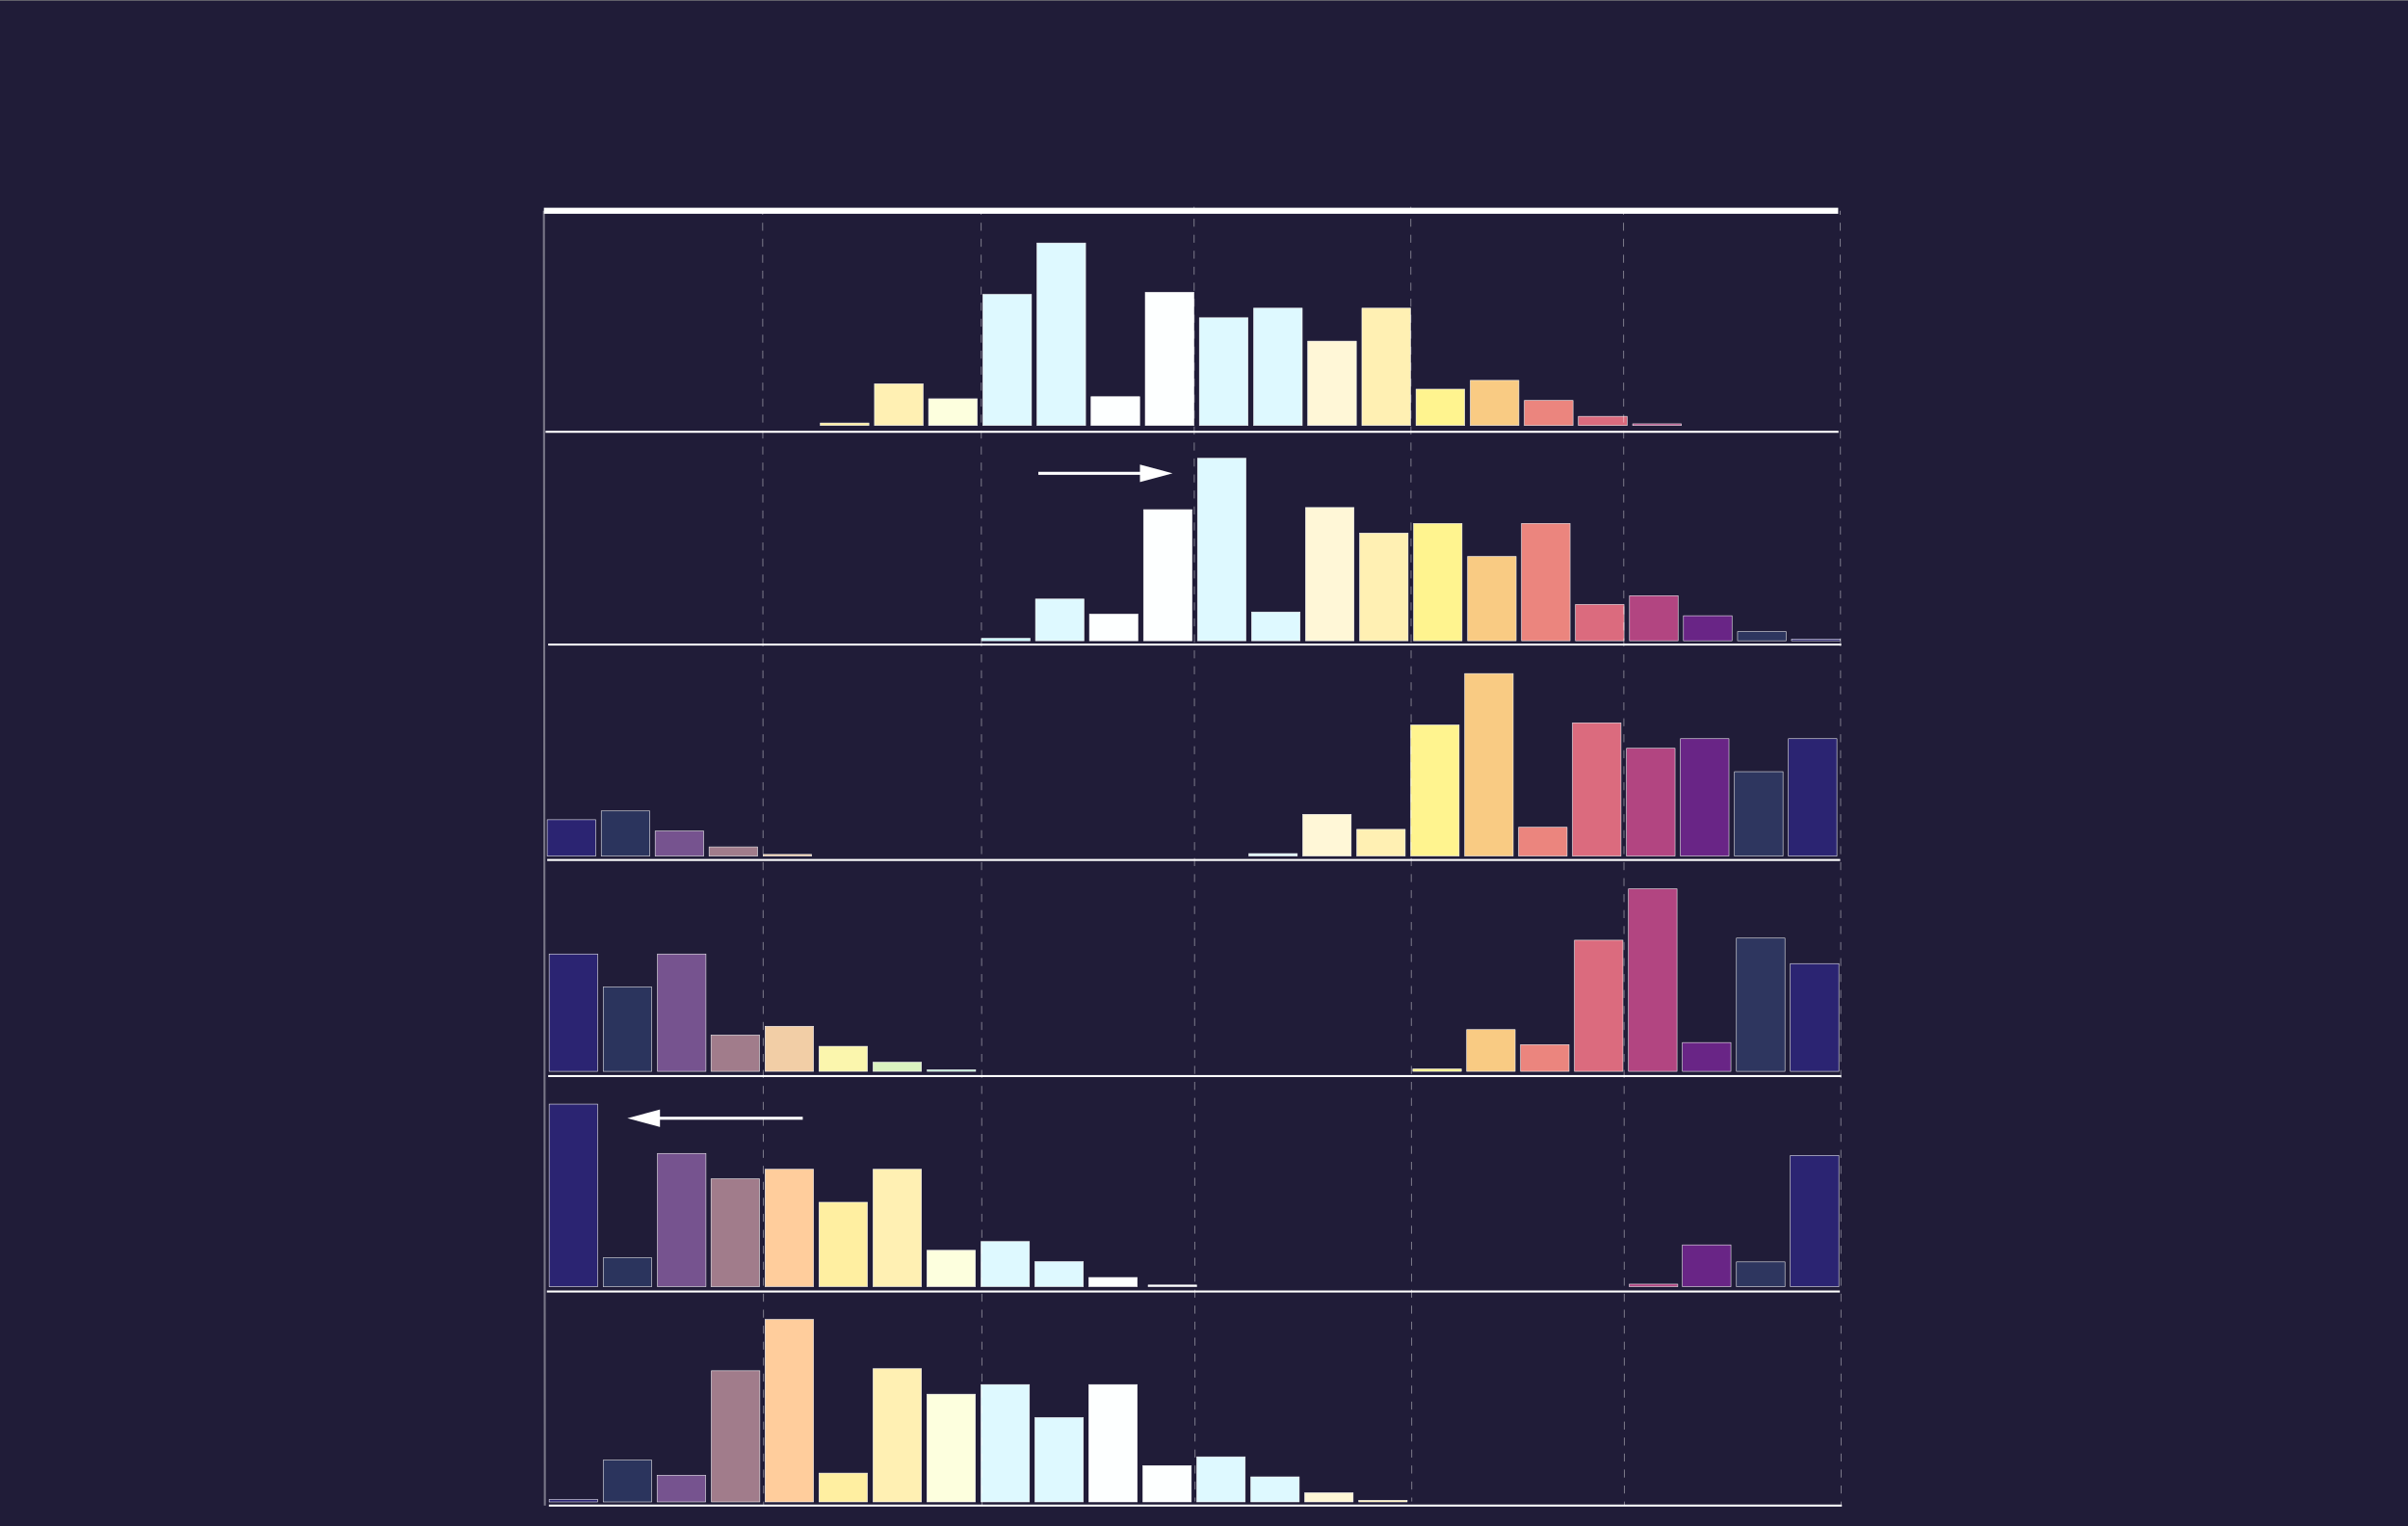 <?xml version="1.0" encoding="utf-8"?>
<!-- Generator: Adobe Illustrator 24.0.0, SVG Export Plug-In . SVG Version: 6.00 Build 0)  -->
<svg version="1.2" baseProfile="tiny" id="g-ridgehisto-_1_-desktop-img" xmlns="http://www.w3.org/2000/svg" xmlns:xlink="http://www.w3.org/1999/xlink"
	 x="0px" y="0px" viewBox="0 0 1200 760.462" xml:space="preserve">
<rect x="0" y="0" width="1200" height="760.462" fill="#808080" stroke="none"/>
<g>
	<rect x="-0.05" y="0.329" fill="#201C38" width="1200.093" height="761.53"/>
	
		<rect x="813.623" y="211.172" fill="#B24581" stroke="#FFFFFF" stroke-width="0.25" stroke-miterlimit="10" width="24.262" height="0.832"/>
	
		<rect x="408.761" y="210.756" fill="#FFEFA1" stroke="#FFFFFF" stroke-width="0.25" stroke-miterlimit="10" width="24.263" height="1.247"/>
	
		<rect x="435.79" y="191.194" fill="#FFF0B3" stroke="#FFFFFF" stroke-width="0.25" stroke-miterlimit="10" width="24.263" height="20.81"/>
	
		<rect x="462.748" y="198.684" fill="#FDFFDE" stroke="#FFFFFF" stroke-width="0.25" stroke-miterlimit="10" width="24.263" height="13.32"/>
	
		<rect x="489.775" y="146.652" fill="#DEF9FF" stroke="#FFFFFF" stroke-width="0.25" stroke-miterlimit="10" width="24.263" height="65.351"/>
	
		<rect x="516.734" y="121.055" fill="#DEF9FF" stroke="#FFFFFF" stroke-width="0.25" stroke-miterlimit="10" width="24.263" height="90.949"/>
	
		<rect x="543.692" y="197.643" fill="#FDFFFF" stroke="#FFFFFF" stroke-width="0.25" stroke-miterlimit="10" width="24.263" height="14.361"/>
	
		<rect x="570.719" y="145.617" fill="#FDFFFF" stroke="#FFFFFF" stroke-width="0.25" stroke-miterlimit="10" width="24.263" height="66.387"/>
	
		<rect x="597.678" y="158.31" fill="#DEF9FF" stroke="#FFFFFF" stroke-width="0.25" stroke-miterlimit="10" width="24.263" height="53.694"/>
	
		<rect x="624.705" y="153.523" fill="#DEF9FF" stroke="#FFFFFF" stroke-width="0.25" stroke-miterlimit="10" width="24.265" height="58.481"/>
	
		<rect x="651.663" y="169.962" fill="#FFF7D7" stroke="#FFFFFF" stroke-width="0.25" stroke-miterlimit="10" width="24.263" height="42.042"/>
	
		<rect x="678.692" y="153.523" fill="#FFF0B3" stroke="#FFFFFF" stroke-width="0.25" stroke-miterlimit="10" width="24.263" height="58.481"/>
	
		<rect x="705.65" y="193.897" fill="#FFF48F" stroke="#FFFFFF" stroke-width="0.25" stroke-miterlimit="10" width="24.265" height="18.107"/>
	
		<rect x="732.678" y="189.526" fill="#F9CB83" stroke="#FFFFFF" stroke-width="0.25" stroke-miterlimit="10" width="24.263" height="22.478"/>
	
		<rect x="759.637" y="199.515" fill="#EB857E" stroke="#FFFFFF" stroke-width="0.25" stroke-miterlimit="10" width="24.263" height="12.489"/>
	
		<rect x="786.595" y="207.427" fill="#DB6B7E" stroke="#FFFFFF" stroke-width="0.25" stroke-miterlimit="10" width="24.263" height="4.576"/>
	
		<rect x="489.152" y="318.02" fill="#CAF8FF" stroke="#FFFFFF" stroke-width="0.25" stroke-miterlimit="10" width="24.193" height="1.247"/>
	
		<rect x="516.033" y="298.457" fill="#DEF9FF" stroke="#FFFFFF" stroke-width="0.25" stroke-miterlimit="10" width="24.193" height="20.81"/>
	
		<rect x="542.914" y="305.948" fill="#FDFFFF" stroke="#FFFFFF" stroke-width="0.25" stroke-miterlimit="10" width="24.193" height="13.32"/>
	
		<rect x="569.864" y="253.916" fill="#FDFFFF" stroke="#FFFFFF" stroke-width="0.25" stroke-miterlimit="10" width="24.193" height="65.351"/>
	
		<rect x="596.745" y="228.319" fill="#DEF9FF" stroke="#FFFFFF" stroke-width="0.25" stroke-miterlimit="10" width="24.193" height="90.948"/>
	
		<rect x="623.695" y="304.906" fill="#DEF9FF" stroke="#FFFFFF" stroke-width="0.25" stroke-miterlimit="10" width="24.193" height="14.361"/>
	
		<rect x="650.574" y="252.88" fill="#FFF7D7" stroke="#FFFFFF" stroke-width="0.25" stroke-miterlimit="10" width="24.193" height="66.387"/>
	
		<rect x="677.525" y="265.574" fill="#FFF0B3" stroke="#FFFFFF" stroke-width="0.25" stroke-miterlimit="10" width="24.193" height="53.694"/>
	
		<rect x="704.406" y="260.787" fill="#FFF48F" stroke="#FFFFFF" stroke-width="0.25" stroke-miterlimit="10" width="24.193" height="58.481"/>
	
		<rect x="731.357" y="277.226" fill="#F9CB83" stroke="#FFFFFF" stroke-width="0.25" stroke-miterlimit="10" width="24.191" height="42.042"/>
	
		<rect x="758.236" y="260.787" fill="#EB857E" stroke="#FFFFFF" stroke-width="0.25" stroke-miterlimit="10" width="24.193" height="58.481"/>
	
		<rect x="785.118" y="301.161" fill="#DB6B7E" stroke="#FFFFFF" stroke-width="0.25" stroke-miterlimit="10" width="24.193" height="18.107"/>
	
		<rect x="812.067" y="296.789" fill="#B24581" stroke="#FFFFFF" stroke-width="0.25" stroke-miterlimit="10" width="24.193" height="22.478"/>
	
		<rect x="838.948" y="306.778" fill="#692586" stroke="#FFFFFF" stroke-width="0.25" stroke-miterlimit="10" width="24.193" height="12.489"/>
	
		<rect x="865.898" y="314.691" fill="#2E365F" stroke="#FFFFFF" stroke-width="0.25" stroke-miterlimit="10" width="24.193" height="4.576"/>
	
		<rect x="892.777" y="318.436" fill="#2B2472" stroke="#FFFFFF" stroke-width="0.25" stroke-miterlimit="10" width="24.193" height="0.831"/>
	
		<rect x="462.037" y="532.967" fill="#B6E7CF" stroke="#FFFFFF" stroke-width="0.25" stroke-miterlimit="10" width="24.177" height="0.829"/>
	
		<rect x="704.079" y="532.549" fill="#FFF48F" stroke="#FFFFFF" stroke-width="0.25" stroke-miterlimit="10" width="24.177" height="1.247"/>
	
		<rect x="273.663" y="475.315" fill="#2B2472" stroke="#FFFFFF" stroke-width="0.25" stroke-miterlimit="10" width="24.177" height="58.481"/>
	
		<rect x="300.594" y="491.754" fill="#2B345D" stroke="#FFFFFF" stroke-width="0.25" stroke-miterlimit="10" width="24.177" height="42.043"/>
	
		<rect x="327.625" y="475.315" fill="#76538F" stroke="#FFFFFF" stroke-width="0.25" stroke-miterlimit="10" width="24.177" height="58.481"/>
	
		<rect x="354.321" y="515.69" fill="#A17C8B" stroke="#FFFFFF" stroke-width="0.25" stroke-miterlimit="10" width="24.177" height="18.107"/>
	
		<rect x="381.253" y="511.318" fill="#F2CEA6" stroke="#FFFFFF" stroke-width="0.25" stroke-miterlimit="10" width="24.177" height="22.478"/>
	
		<rect x="408.116" y="521.307" fill="#FBF6AD" stroke="#FFFFFF" stroke-width="0.25" stroke-miterlimit="10" width="24.177" height="12.489"/>
	
		<rect x="435.047" y="529.221" fill="#DAF3C0" stroke="#FFFFFF" stroke-width="0.25" stroke-miterlimit="10" width="24.177" height="4.576"/>
	
		<rect x="730.885" y="512.986" fill="#F9CB83" stroke="#FFFFFF" stroke-width="0.25" stroke-miterlimit="10" width="24.179" height="20.81"/>
	
		<rect x="757.747" y="520.476" fill="#EB857E" stroke="#FFFFFF" stroke-width="0.25" stroke-miterlimit="10" width="24.176" height="13.32"/>
	
		<rect x="784.61" y="468.444" fill="#DB6B7E" stroke="#FFFFFF" stroke-width="0.25" stroke-miterlimit="10" width="24.177" height="65.352"/>
	
		<rect x="811.544" y="442.847" fill="#B24581" stroke="#FFFFFF" stroke-width="0.25" stroke-miterlimit="10" width="24.177" height="90.95"/>
	
		<rect x="838.405" y="519.435" fill="#692586" stroke="#FFFFFF" stroke-width="0.25" stroke-miterlimit="10" width="24.179" height="14.361"/>
	
		<rect x="865.337" y="467.408" fill="#2E365F" stroke="#FFFFFF" stroke-width="0.25" stroke-miterlimit="10" width="24.177" height="66.388"/>
	
		<rect x="892.201" y="480.102" fill="#2B2472" stroke="#FFFFFF" stroke-width="0.25" stroke-miterlimit="10" width="24.179" height="53.694"/>
	
		<rect x="572.161" y="640.23" fill="#FDFFFF" stroke="#FFFFFF" stroke-width="0.25" stroke-miterlimit="10" width="24.177" height="0.831"/>
	
		<rect x="811.93" y="639.813" fill="#B24581" stroke="#FFFFFF" stroke-width="0.25" stroke-miterlimit="10" width="24.177" height="1.247"/>
	
		<rect x="273.663" y="550.11" fill="#2B2472" stroke="#FFFFFF" stroke-width="0.25" stroke-miterlimit="10" width="24.177" height="90.95"/>
	
		<rect x="300.594" y="626.699" fill="#2B345D" stroke="#FFFFFF" stroke-width="0.25" stroke-miterlimit="10" width="24.177" height="14.361"/>
	
		<rect x="327.624" y="574.672" fill="#76538F" stroke="#FFFFFF" stroke-width="0.25" stroke-miterlimit="10" width="24.177" height="66.388"/>
	
		<rect x="354.321" y="587.365" fill="#A17C8B" stroke="#FFFFFF" stroke-width="0.25" stroke-miterlimit="10" width="24.177" height="53.695"/>
	
		<rect x="381.253" y="582.58" fill="#FFCD9C" stroke="#FFFFFF" stroke-width="0.25" stroke-miterlimit="10" width="24.177" height="58.481"/>
	
		<rect x="408.116" y="599.019" fill="#FFEFA1" stroke="#FFFFFF" stroke-width="0.25" stroke-miterlimit="10" width="24.177" height="42.042"/>
	
		<rect x="435.047" y="582.58" fill="#FFF0B3" stroke="#FFFFFF" stroke-width="0.25" stroke-miterlimit="10" width="24.177" height="58.481"/>
	
		<rect x="461.911" y="622.952" fill="#FDFFDE" stroke="#FFFFFF" stroke-width="0.25" stroke-miterlimit="10" width="24.177" height="18.108"/>
	
		<rect x="488.843" y="618.582" fill="#DEF9FF" stroke="#FFFFFF" stroke-width="0.25" stroke-miterlimit="10" width="24.177" height="22.478"/>
	
		<rect x="515.705" y="628.571" fill="#DEF9FF" stroke="#FFFFFF" stroke-width="0.25" stroke-miterlimit="10" width="24.177" height="12.489"/>
	
		<rect x="542.57" y="636.483" fill="#FDFFFF" stroke="#FFFFFF" stroke-width="0.25" stroke-miterlimit="10" width="24.177" height="4.577"/>
	
		<rect x="838.408" y="620.25" fill="#692586" stroke="#FFFFFF" stroke-width="0.25" stroke-miterlimit="10" width="24.179" height="20.81"/>
	
		<rect x="865.339" y="628.728" fill="#2E365F" stroke="#FFFFFF" stroke-width="0.25" stroke-miterlimit="10" width="24.177" height="12.332"/>
	
		<rect x="892.202" y="575.708" fill="#2B2472" stroke="#FFFFFF" stroke-width="0.25" stroke-miterlimit="10" width="24.177" height="65.353"/>
	
		<rect x="273.663" y="747.075" fill="#2B2472" stroke="#FFFFFF" stroke-width="0.25" stroke-miterlimit="10" width="24.177" height="1.246"/>
	
		<rect x="300.595" y="727.513" fill="#2B345D" stroke="#FFFFFF" stroke-width="0.25" stroke-miterlimit="10" width="24.177" height="20.808"/>
	
		<rect x="327.457" y="735.002" fill="#76538F" stroke="#FFFFFF" stroke-width="0.25" stroke-miterlimit="10" width="24.177" height="13.319"/>
	
		<rect x="354.488" y="682.971" fill="#A17C8B" stroke="#FFFFFF" stroke-width="0.25" stroke-miterlimit="10" width="24.177" height="65.35"/>
	
		<rect x="381.253" y="657.374" fill="#FFCD9C" stroke="#FFFFFF" stroke-width="0.25" stroke-miterlimit="10" width="24.177" height="90.947"/>
	
		<rect x="408.116" y="733.96" fill="#FFEFA1" stroke="#FFFFFF" stroke-width="0.25" stroke-miterlimit="10" width="24.177" height="14.361"/>
	
		<rect x="435.047" y="681.936" fill="#FFF0B3" stroke="#FFFFFF" stroke-width="0.25" stroke-miterlimit="10" width="24.177" height="66.385"/>
	
		<rect x="461.91" y="694.629" fill="#FDFFDE" stroke="#FFFFFF" stroke-width="0.25" stroke-miterlimit="10" width="24.177" height="53.692"/>
	
		<rect x="488.842" y="689.842" fill="#DEF9FF" stroke="#FFFFFF" stroke-width="0.25" stroke-miterlimit="10" width="24.177" height="58.479"/>
	
		<rect x="515.705" y="706.281" fill="#DEF9FF" stroke="#FFFFFF" stroke-width="0.25" stroke-miterlimit="10" width="24.177" height="42.04"/>
	
		<rect x="542.569" y="689.842" fill="#FDFFFF" stroke="#FFFFFF" stroke-width="0.25" stroke-miterlimit="10" width="24.176" height="58.479"/>
	
		<rect x="569.501" y="730.215" fill="#FDFFFF" stroke="#FFFFFF" stroke-width="0.25" stroke-miterlimit="10" width="24.177" height="18.106"/>
	
		<rect x="596.363" y="725.845" fill="#DEF9FF" stroke="#FFFFFF" stroke-width="0.25" stroke-miterlimit="10" width="24.178" height="22.476"/>
	
		<rect x="623.295" y="735.833" fill="#DEF9FF" stroke="#FFFFFF" stroke-width="0.25" stroke-miterlimit="10" width="24.178" height="12.488"/>
	
		<rect x="650.159" y="743.745" fill="#FFF7D7" stroke="#FFFFFF" stroke-width="0.25" stroke-miterlimit="10" width="24.177" height="4.576"/>
	
		<rect x="677.091" y="747.49" fill="#FFF0B3" stroke="#FFFFFF" stroke-width="0.25" stroke-miterlimit="10" width="24.177" height="0.831"/>
	
		<line fill="none" stroke="#FFFFFF" stroke-width="3" stroke-miterlimit="10" x1="271.042" y1="105.007" x2="916.042" y2="105.007"/>
	
		<rect x="272.689" y="408.428" fill="#2B2472" stroke="#FFFFFF" stroke-width="0.25" stroke-miterlimit="10" width="24.177" height="18.107"/>
	
		<rect x="299.62" y="404.056" fill="#2B345D" stroke="#FFFFFF" stroke-width="0.25" stroke-miterlimit="10" width="24.177" height="22.479"/>
	
		<rect x="326.483" y="414.046" fill="#76538F" stroke="#FFFFFF" stroke-width="0.25" stroke-miterlimit="10" width="24.177" height="12.489"/>
	
		<rect x="353.346" y="421.959" fill="#A17C8B" stroke="#FFFFFF" stroke-width="0.25" stroke-miterlimit="10" width="24.177" height="4.576"/>
	
		<rect x="380.278" y="425.704" fill="#F2CEA6" stroke="#FFFFFF" stroke-width="0.25" stroke-miterlimit="10" width="24.177" height="0.831"/>
	
		<rect x="622.32" y="425.288" fill="#DEF9FF" stroke="#FFFFFF" stroke-width="0.25" stroke-miterlimit="10" width="24.176" height="1.247"/>
	
		<rect x="649.182" y="405.724" fill="#FFF7D7" stroke="#FFFFFF" stroke-width="0.25" stroke-miterlimit="10" width="24.178" height="20.811"/>
	
		<rect x="676.114" y="413.215" fill="#FFF0B3" stroke="#FFFFFF" stroke-width="0.25" stroke-miterlimit="10" width="24.177" height="13.32"/>
	
		<rect x="702.977" y="361.182" fill="#FFF48F" stroke="#FFFFFF" stroke-width="0.25" stroke-miterlimit="10" width="24.177" height="65.353"/>
	
		<rect x="729.909" y="335.583" fill="#F9CB83" stroke="#FFFFFF" stroke-width="0.25" stroke-miterlimit="10" width="24.178" height="90.952"/>
	
		<rect x="756.771" y="412.174" fill="#EB857E" stroke="#FFFFFF" stroke-width="0.25" stroke-miterlimit="10" width="24.176" height="14.361"/>
	
		<rect x="783.636" y="360.145" fill="#DB6B7E" stroke="#FFFFFF" stroke-width="0.25" stroke-miterlimit="10" width="24.176" height="66.39"/>
	
		<rect x="810.567" y="372.839" fill="#B24581" stroke="#FFFFFF" stroke-width="0.25" stroke-miterlimit="10" width="24.177" height="53.696"/>
	
		<rect x="837.429" y="368.053" fill="#692586" stroke="#FFFFFF" stroke-width="0.25" stroke-miterlimit="10" width="24.179" height="58.482"/>
	
		<rect x="864.361" y="384.492" fill="#2E365F" stroke="#FFFFFF" stroke-width="0.25" stroke-miterlimit="10" width="24.177" height="42.043"/>
	
		<rect x="891.225" y="368.053" fill="#2B2472" stroke="#FFFFFF" stroke-width="0.25" stroke-miterlimit="10" width="24.176" height="58.482"/>
	<line fill="none" stroke="#FFFFFF" stroke-miterlimit="10" x1="272.689" y1="428.476" x2="917.042" y2="428.476"/>
	<line fill="none" stroke="#FFFFFF" stroke-miterlimit="10" x1="272.522" y1="643.476" x2="916.875" y2="643.476"/>
	<line fill="none" stroke="#FFFFFF" stroke-miterlimit="10" x1="273.522" y1="750.143" x2="917.875" y2="750.143"/>
	<line fill="none" stroke="#FFFFFF" stroke-miterlimit="10" x1="273.189" y1="536.143" x2="917.542" y2="536.143"/>
	<line fill="none" stroke="#FFFFFF" stroke-miterlimit="10" x1="273.189" y1="321.143" x2="917.542" y2="321.143"/>
	<line fill="none" stroke="#FFFFFF" stroke-miterlimit="10" x1="271.856" y1="215.143" x2="916.209" y2="215.143"/>
	<g style="opacity:0.4;">
		
			<line fill="none" stroke="#FFFFFF" stroke-width="0.5" stroke-miterlimit="10" x1="380.042" y1="105.007" x2="380.044" y2="107.007"/>
		
			<line fill="none" stroke="#FFFFFF" stroke-width="0.5" stroke-miterlimit="10" stroke-dasharray="3.982,3.982" x1="380.047" y1="110.99" x2="380.519" y2="746.152"/>
		
			<line fill="none" stroke="#FFFFFF" stroke-width="0.5" stroke-miterlimit="10" x1="380.521" y1="748.143" x2="380.522" y2="750.143"/>
	</g>
	
		<line style="opacity:0.4;" fill="none" stroke="#FFFFFF" stroke-miterlimit="10" x1="271.042" y1="105.007" x2="271.522" y2="750.143"/>
	<g style="opacity:0.4;">
		
			<line fill="none" stroke="#FFFFFF" stroke-width="0.5" stroke-miterlimit="10" x1="595.042" y1="103.007" x2="595.044" y2="105.007"/>
		
			<line fill="none" stroke="#FFFFFF" stroke-width="0.5" stroke-miterlimit="10" stroke-dasharray="3.982,3.982" x1="595.047" y1="108.99" x2="595.519" y2="744.152"/>
		
			<line fill="none" stroke="#FFFFFF" stroke-width="0.5" stroke-miterlimit="10" x1="595.521" y1="746.143" x2="595.522" y2="748.143"/>
	</g>
	<g style="opacity:0.4;">
		
			<line fill="none" stroke="#FFFFFF" stroke-width="0.5" stroke-miterlimit="10" x1="703.042" y1="103.007" x2="703.044" y2="105.007"/>
		
			<line fill="none" stroke="#FFFFFF" stroke-width="0.5" stroke-miterlimit="10" stroke-dasharray="3.982,3.982" x1="703.047" y1="108.99" x2="703.519" y2="744.152"/>
		
			<line fill="none" stroke="#FFFFFF" stroke-width="0.5" stroke-miterlimit="10" x1="703.521" y1="746.143" x2="703.522" y2="748.143"/>
	</g>
	<g style="opacity:0.4;">
		
			<line fill="none" stroke="#FFFFFF" stroke-width="0.5" stroke-miterlimit="10" x1="809.042" y1="105.007" x2="809.044" y2="107.007"/>
		
			<line fill="none" stroke="#FFFFFF" stroke-width="0.5" stroke-miterlimit="10" stroke-dasharray="3.982,3.982" x1="809.047" y1="110.99" x2="809.519" y2="746.152"/>
		
			<line fill="none" stroke="#FFFFFF" stroke-width="0.5" stroke-miterlimit="10" x1="809.521" y1="748.143" x2="809.522" y2="750.143"/>
	</g>
	<g style="opacity:0.4;">
		
			<line fill="none" stroke="#FFFFFF" stroke-width="0.5" stroke-miterlimit="10" x1="917.042" y1="105.007" x2="917.044" y2="107.007"/>
		
			<line fill="none" stroke="#FFFFFF" stroke-width="0.5" stroke-miterlimit="10" stroke-dasharray="3.982,3.982" x1="917.047" y1="110.99" x2="917.519" y2="746.152"/>
		
			<line fill="none" stroke="#FFFFFF" stroke-width="0.5" stroke-miterlimit="10" x1="917.521" y1="748.143" x2="917.522" y2="750.143"/>
	</g>
	<g style="opacity:0.4;">
		
			<line fill="none" stroke="#FFFFFF" stroke-width="0.5" stroke-miterlimit="10" x1="488.912" y1="105.007" x2="488.914" y2="107.007"/>
		
			<line fill="none" stroke="#FFFFFF" stroke-width="0.5" stroke-miterlimit="10" stroke-dasharray="3.982,3.982" x1="488.917" y1="110.99" x2="489.389" y2="746.152"/>
		
			<line fill="none" stroke="#FFFFFF" stroke-width="0.5" stroke-miterlimit="10" x1="489.391" y1="748.143" x2="489.392" y2="750.143"/>
	</g>
	<path fill="#FFFCFC" d="M634.408,238.319"/>
	<path fill="#FFFCFC" d="M926.362,238.319"/>
	<g>
		<line fill="#FFFCFC" x1="517.438" y1="235.83" x2="584.344" y2="235.83"/>
		<g>
			
				<line fill="none" stroke="#FFFFFF" stroke-width="1.5" stroke-miterlimit="10" x1="517.438" y1="235.83" x2="571.055" y2="235.83"/>
			<g>
				<polygon fill="#FFFFFF" points="568.082,240.188 584.344,235.83 568.082,231.472 				"/>
			</g>
		</g>
	</g>
	<g>
		<line fill="#FFFCFC" x1="400.048" y1="557.155" x2="312.634" y2="557.155"/>
		<g>
			
				<line fill="none" stroke="#FFFFFF" stroke-width="1.5" stroke-miterlimit="10" x1="400.048" y1="557.155" x2="325.923" y2="557.155"/>
			<g>
				<polygon fill="#FFFFFF" points="328.895,552.797 312.634,557.155 328.895,561.513 				"/>
			</g>
		</g>
	</g>
</g>
<style>
#g-ridgehisto-_1_-desktop-img rect, #g-ridgehisto-_1_-desktop-img circle, #g-ridgehisto-_1_-desktop-img path, #g-ridgehisto-_1_-desktop-img line, #g-ridgehisto-_1_-desktop-img polyline { vector-effect: non-scaling-stroke; }
</style>
</svg>

